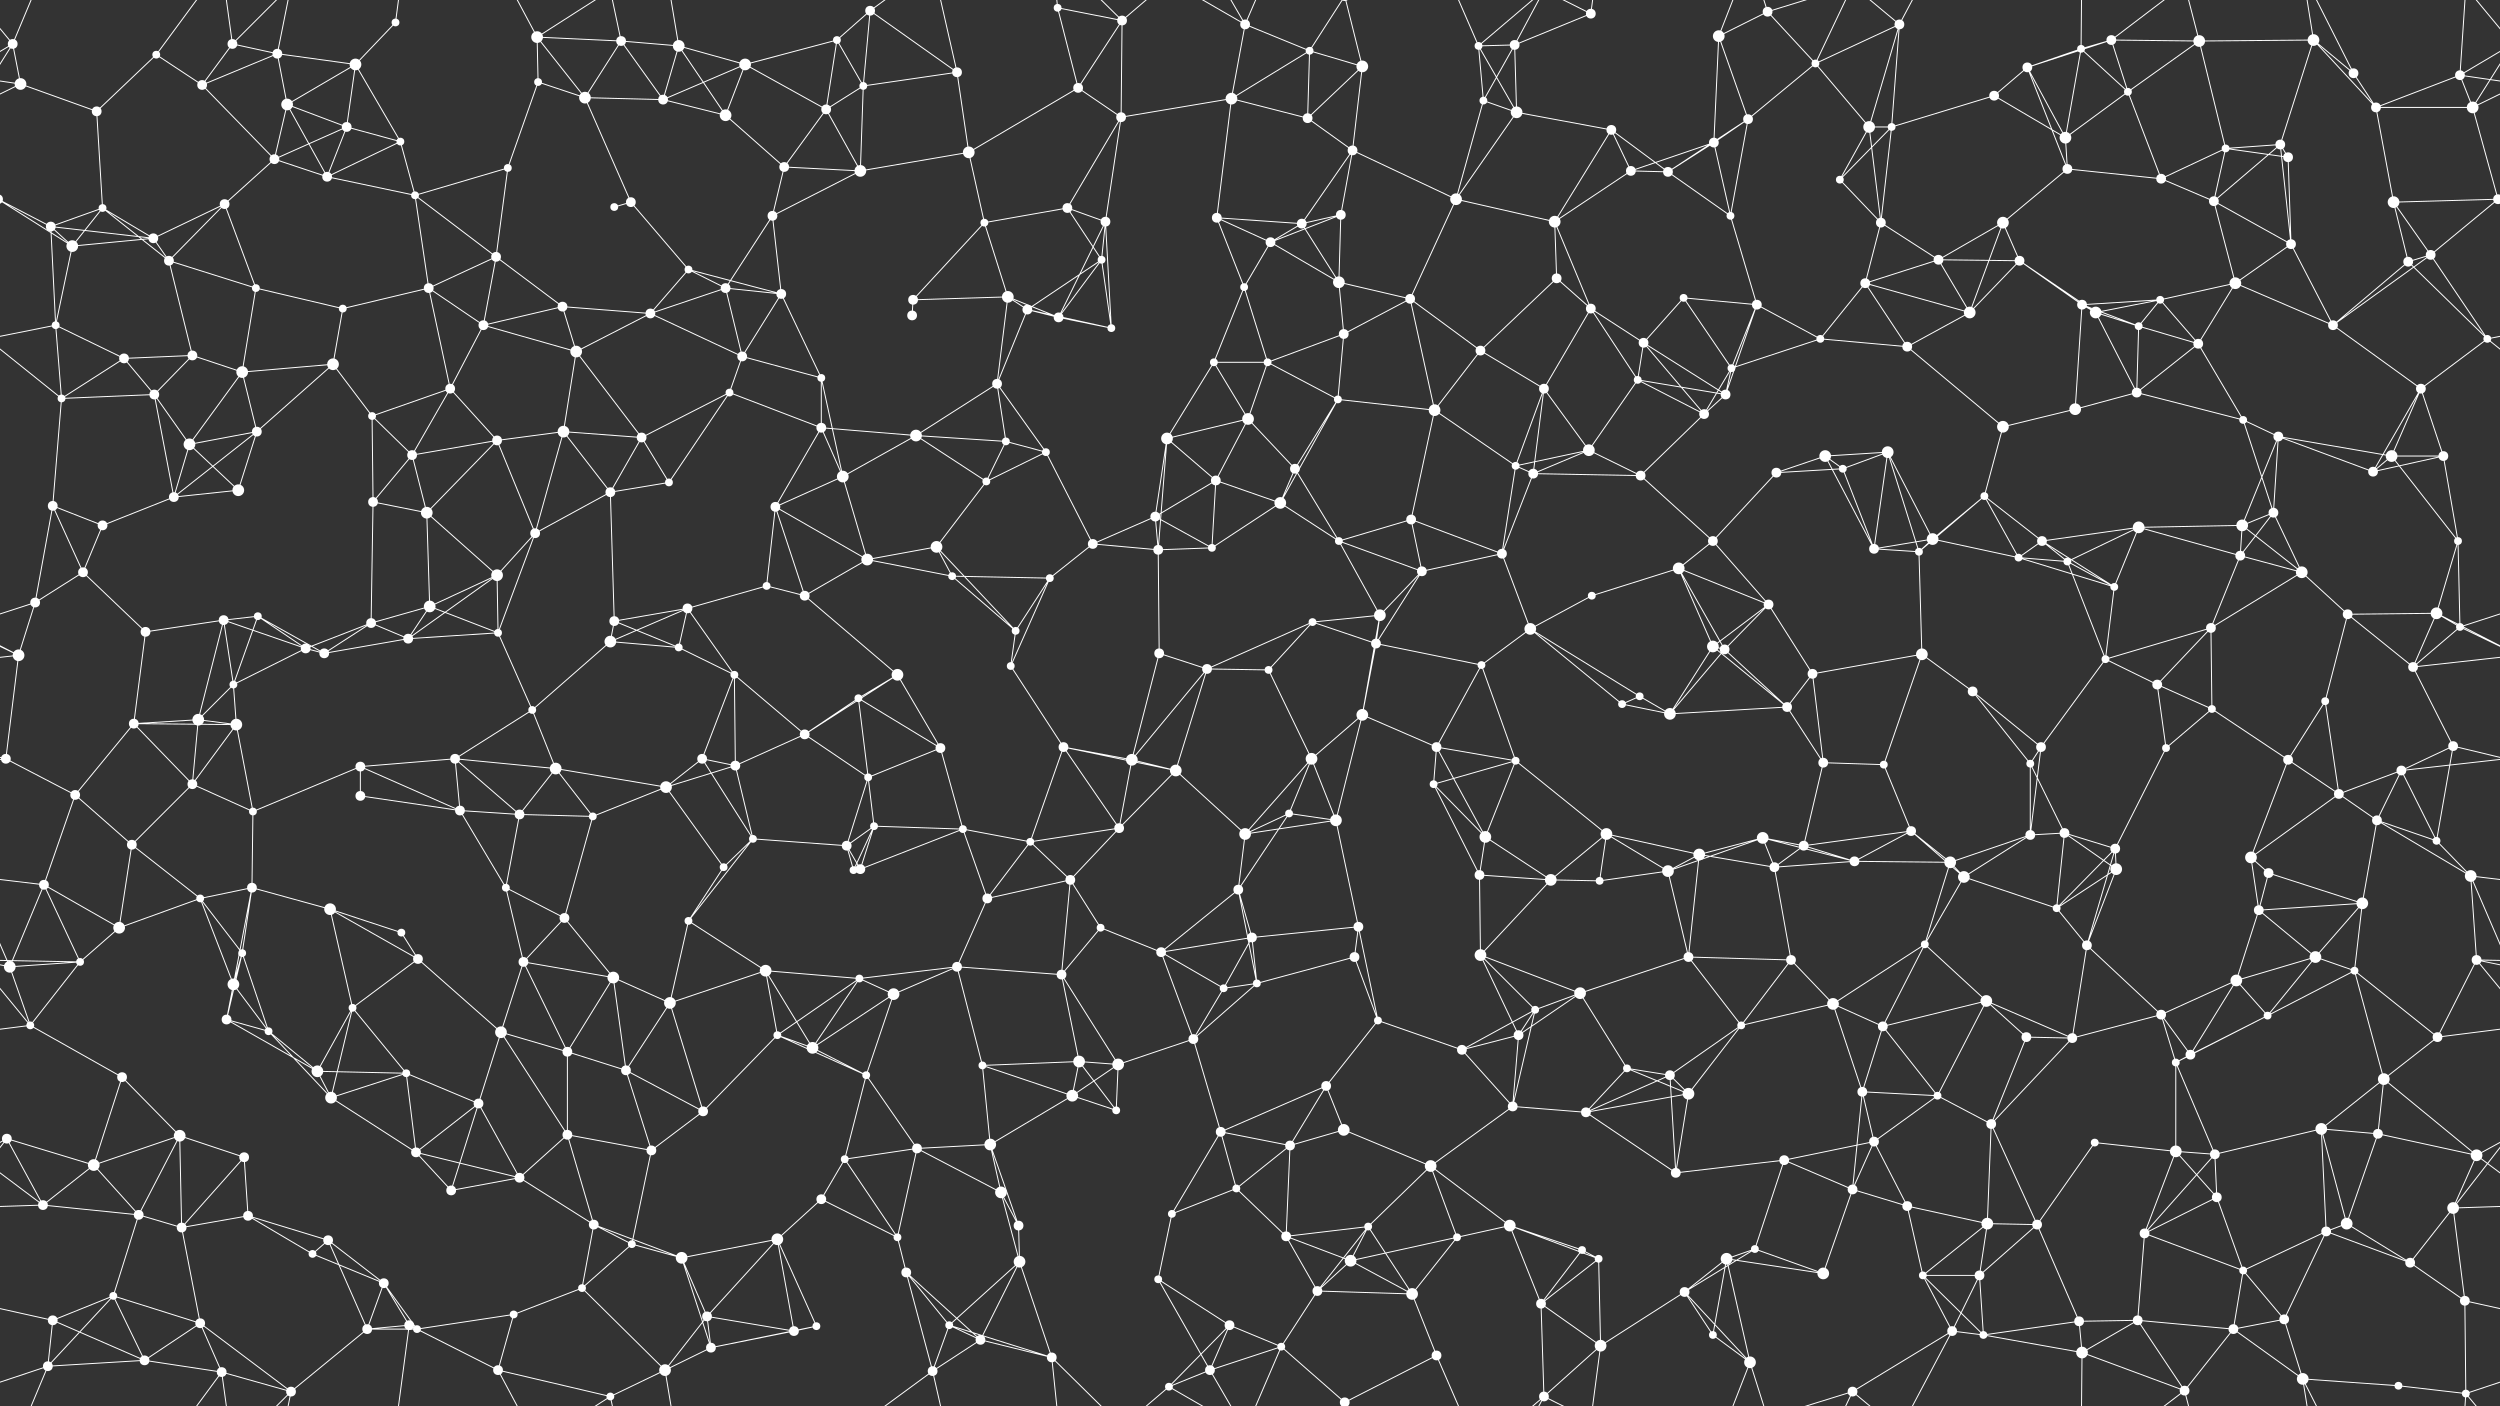 <svg xmlns="http://www.w3.org/2000/svg" width="2560" height="1440" fill="#fff"><rect width="100%" height="100%" fill="#333333" stroke="none"/><circle cx="13" cy="45" r="5"/><circle cx="160" cy="56" r="4"/><circle cx="238" cy="45" r="5"/><circle cx="284" cy="55" r="5"/><circle cx="364" cy="66" r="6"/><circle cx="405" cy="23" r="4"/><circle cx="550" cy="38" r="6"/><circle cx="636" cy="42" r="5"/><circle cx="695" cy="47" r="6"/><circle cx="763" cy="66" r="6"/><circle cx="857" cy="41" r="4"/><circle cx="891" cy="11" r="5"/><circle cx="980" cy="74" r="5"/><circle cx="1083" cy="8" r="4"/><circle cx="1149" cy="21" r="5"/><circle cx="1275" cy="25" r="5"/><circle cx="1341" cy="52" r="4"/><circle cx="1395" cy="68" r="6"/><circle cx="1514" cy="47" r="4"/><circle cx="1551" cy="46" r="5"/><circle cx="1629" cy="14" r="5"/><circle cx="1760" cy="37" r="6"/><circle cx="1810" cy="12" r="5"/><circle cx="1859" cy="65" r="4"/><circle cx="1945" cy="25" r="5"/><circle cx="2076" cy="69" r="5"/><circle cx="2131" cy="50" r="4"/><circle cx="2162" cy="41" r="5"/><circle cx="2252" cy="42" r="6"/><circle cx="2369" cy="41" r="6"/><circle cx="2410" cy="75" r="5"/><circle cx="2519" cy="77" r="5"/><circle cx="21" cy="86" r="6"/><circle cx="99" cy="114" r="5"/><circle cx="207" cy="87" r="5"/><circle cx="294" cy="107" r="6"/><circle cx="355" cy="130" r="5"/><circle cx="410" cy="145" r="4"/><circle cx="551" cy="84" r="4"/><circle cx="599" cy="100" r="6"/><circle cx="679" cy="102" r="5"/><circle cx="743" cy="118" r="6"/><circle cx="846" cy="112" r="5"/><circle cx="884" cy="88" r="4"/><circle cx="992" cy="156" r="6"/><circle cx="1104" cy="90" r="5"/><circle cx="1148" cy="120" r="5"/><circle cx="1261" cy="101" r="6"/><circle cx="1339" cy="121" r="5"/><circle cx="1385" cy="154" r="5"/><circle cx="1519" cy="103" r="4"/><circle cx="1553" cy="115" r="6"/><circle cx="1650" cy="133" r="5"/><circle cx="1755" cy="146" r="5"/><circle cx="1790" cy="122" r="5"/><circle cx="1914" cy="130" r="6"/><circle cx="1937" cy="130" r="4"/><circle cx="2042" cy="98" r="5"/><circle cx="2115" cy="141" r="6"/><circle cx="2179" cy="94" r="4"/><circle cx="2279" cy="152" r="4"/><circle cx="2335" cy="148" r="5"/><circle cx="2433" cy="110" r="5"/><circle cx="2532" cy="110" r="6"/><circle cx="52" cy="232" r="5"/><circle cx="105" cy="213" r="4"/><circle cx="230" cy="209" r="5"/><circle cx="281" cy="163" r="5"/><circle cx="335" cy="181" r="5"/><circle cx="425" cy="200" r="4"/><circle cx="520" cy="172" r="4"/><circle cx="629" cy="212" r="4"/><circle cx="646" cy="207" r="5"/><circle cx="791" cy="221" r="5"/><circle cx="803" cy="171" r="5"/><circle cx="881" cy="175" r="6"/><circle cx="1008" cy="228" r="4"/><circle cx="1093" cy="213" r="5"/><circle cx="1132" cy="227" r="5"/><circle cx="1246" cy="223" r="5"/><circle cx="1333" cy="229" r="5"/><circle cx="1373" cy="220" r="5"/><circle cx="1491" cy="204" r="6"/><circle cx="1592" cy="227" r="6"/><circle cx="1670" cy="175" r="5"/><circle cx="1708" cy="176" r="5"/><circle cx="1772" cy="221" r="4"/><circle cx="1884" cy="184" r="4"/><circle cx="1926" cy="228" r="5"/><circle cx="2051" cy="228" r="6"/><circle cx="2117" cy="173" r="5"/><circle cx="2213" cy="183" r="5"/><circle cx="2267" cy="206" r="5"/><circle cx="2343" cy="161" r="5"/><circle cx="2451" cy="207" r="6"/><circle cx="2558" cy="204" r="5"/><circle cx="-2" cy="204" r="5"/><circle cx="74" cy="252" r="6"/><circle cx="157" cy="244" r="5"/><circle cx="173" cy="267" r="5"/><circle cx="262" cy="295" r="4"/><circle cx="351" cy="316" r="4"/><circle cx="439" cy="295" r="5"/><circle cx="508" cy="263" r="5"/><circle cx="576" cy="314" r="5"/><circle cx="705" cy="276" r="4"/><circle cx="743" cy="295" r="5"/><circle cx="800" cy="301" r="5"/><circle cx="935" cy="307" r="5"/><circle cx="1032" cy="304" r="6"/><circle cx="1052" cy="317" r="5"/><circle cx="1128" cy="266" r="4"/><circle cx="1274" cy="294" r="4"/><circle cx="1301" cy="248" r="5"/><circle cx="1371" cy="289" r="6"/><circle cx="1444" cy="306" r="5"/><circle cx="1594" cy="285" r="5"/><circle cx="1629" cy="316" r="5"/><circle cx="1724" cy="305" r="4"/><circle cx="1799" cy="312" r="5"/><circle cx="1910" cy="290" r="5"/><circle cx="1985" cy="266" r="5"/><circle cx="2068" cy="267" r="5"/><circle cx="2132" cy="312" r="5"/><circle cx="2212" cy="307" r="4"/><circle cx="2289" cy="290" r="6"/><circle cx="2346" cy="250" r="5"/><circle cx="2466" cy="268" r="5"/><circle cx="2489" cy="261" r="5"/><circle cx="57" cy="333" r="4"/><circle cx="127" cy="367" r="5"/><circle cx="197" cy="364" r="5"/><circle cx="248" cy="381" r="6"/><circle cx="341" cy="373" r="6"/><circle cx="461" cy="398" r="5"/><circle cx="495" cy="333" r="5"/><circle cx="590" cy="360" r="6"/><circle cx="666" cy="321" r="5"/><circle cx="760" cy="365" r="5"/><circle cx="841" cy="387" r="4"/><circle cx="934" cy="323" r="5"/><circle cx="1021" cy="393" r="5"/><circle cx="1084" cy="325" r="5"/><circle cx="1138" cy="336" r="4"/><circle cx="1243" cy="371" r="4"/><circle cx="1298" cy="371" r="4"/><circle cx="1376" cy="342" r="5"/><circle cx="1516" cy="359" r="5"/><circle cx="1581" cy="398" r="5"/><circle cx="1677" cy="389" r="4"/><circle cx="1683" cy="351" r="5"/><circle cx="1773" cy="377" r="4"/><circle cx="1864" cy="347" r="4"/><circle cx="1953" cy="355" r="5"/><circle cx="2017" cy="320" r="6"/><circle cx="2146" cy="320" r="6"/><circle cx="2190" cy="334" r="4"/><circle cx="2251" cy="352" r="5"/><circle cx="2389" cy="333" r="5"/><circle cx="2479" cy="398" r="5"/><circle cx="2547" cy="347" r="4"/><circle cx="63" cy="408" r="4"/><circle cx="158" cy="404" r="5"/><circle cx="194" cy="455" r="6"/><circle cx="263" cy="442" r="5"/><circle cx="381" cy="426" r="4"/><circle cx="422" cy="466" r="5"/><circle cx="509" cy="451" r="5"/><circle cx="577" cy="442" r="6"/><circle cx="657" cy="448" r="5"/><circle cx="747" cy="402" r="4"/><circle cx="841" cy="438" r="5"/><circle cx="938" cy="446" r="6"/><circle cx="1030" cy="452" r="4"/><circle cx="1071" cy="463" r="4"/><circle cx="1195" cy="449" r="6"/><circle cx="1278" cy="429" r="6"/><circle cx="1326" cy="480" r="5"/><circle cx="1370" cy="409" r="4"/><circle cx="1469" cy="420" r="6"/><circle cx="1552" cy="477" r="4"/><circle cx="1627" cy="461" r="6"/><circle cx="1745" cy="424" r="5"/><circle cx="1767" cy="404" r="5"/><circle cx="1869" cy="467" r="6"/><circle cx="1933" cy="463" r="6"/><circle cx="2051" cy="437" r="6"/><circle cx="2125" cy="419" r="6"/><circle cx="2188" cy="402" r="5"/><circle cx="2297" cy="430" r="4"/><circle cx="2333" cy="447" r="5"/><circle cx="2449" cy="467" r="6"/><circle cx="2502" cy="467" r="5"/><circle cx="54" cy="518" r="5"/><circle cx="105" cy="538" r="5"/><circle cx="178" cy="509" r="5"/><circle cx="244" cy="502" r="6"/><circle cx="382" cy="514" r="5"/><circle cx="437" cy="525" r="6"/><circle cx="548" cy="546" r="5"/><circle cx="625" cy="504" r="5"/><circle cx="685" cy="494" r="4"/><circle cx="794" cy="519" r="5"/><circle cx="863" cy="488" r="6"/><circle cx="959" cy="560" r="6"/><circle cx="1010" cy="493" r="4"/><circle cx="1119" cy="557" r="5"/><circle cx="1183" cy="529" r="5"/><circle cx="1245" cy="492" r="5"/><circle cx="1311" cy="515" r="6"/><circle cx="1371" cy="554" r="4"/><circle cx="1445" cy="532" r="5"/><circle cx="1570" cy="485" r="5"/><circle cx="1680" cy="487" r="5"/><circle cx="1754" cy="554" r="5"/><circle cx="1819" cy="484" r="5"/><circle cx="1887" cy="480" r="4"/><circle cx="1979" cy="552" r="6"/><circle cx="2032" cy="508" r="4"/><circle cx="2091" cy="554" r="5"/><circle cx="2190" cy="540" r="6"/><circle cx="2296" cy="538" r="6"/><circle cx="2328" cy="525" r="5"/><circle cx="2430" cy="483" r="5"/><circle cx="2517" cy="554" r="4"/><circle cx="36" cy="617" r="5"/><circle cx="85" cy="586" r="5"/><circle cx="229" cy="635" r="5"/><circle cx="264" cy="631" r="4"/><circle cx="380" cy="638" r="5"/><circle cx="440" cy="621" r="6"/><circle cx="509" cy="589" r="6"/><circle cx="629" cy="636" r="5"/><circle cx="704" cy="623" r="5"/><circle cx="785" cy="600" r="4"/><circle cx="824" cy="610" r="5"/><circle cx="888" cy="573" r="6"/><circle cx="975" cy="590" r="4"/><circle cx="1075" cy="592" r="4"/><circle cx="1186" cy="563" r="5"/><circle cx="1241" cy="561" r="4"/><circle cx="1344" cy="637" r="4"/><circle cx="1413" cy="630" r="6"/><circle cx="1456" cy="585" r="5"/><circle cx="1538" cy="567" r="5"/><circle cx="1630" cy="610" r="4"/><circle cx="1719" cy="582" r="6"/><circle cx="1811" cy="619" r="5"/><circle cx="1919" cy="562" r="5"/><circle cx="1965" cy="565" r="4"/><circle cx="2067" cy="571" r="4"/><circle cx="2117" cy="575" r="4"/><circle cx="2165" cy="601" r="4"/><circle cx="2294" cy="569" r="5"/><circle cx="2357" cy="586" r="6"/><circle cx="2404" cy="629" r="5"/><circle cx="2495" cy="628" r="6"/><circle cx="19" cy="671" r="6"/><circle cx="149" cy="647" r="5"/><circle cx="239" cy="701" r="4"/><circle cx="313" cy="664" r="5"/><circle cx="332" cy="669" r="5"/><circle cx="418" cy="654" r="5"/><circle cx="510" cy="648" r="4"/><circle cx="625" cy="657" r="6"/><circle cx="695" cy="663" r="4"/><circle cx="752" cy="691" r="4"/><circle cx="879" cy="715" r="4"/><circle cx="919" cy="691" r="6"/><circle cx="1035" cy="682" r="4"/><circle cx="1040" cy="646" r="4"/><circle cx="1187" cy="669" r="5"/><circle cx="1236" cy="685" r="5"/><circle cx="1299" cy="686" r="4"/><circle cx="1409" cy="659" r="5"/><circle cx="1517" cy="681" r="4"/><circle cx="1567" cy="644" r="6"/><circle cx="1679" cy="713" r="4"/><circle cx="1754" cy="662" r="6"/><circle cx="1766" cy="665" r="5"/><circle cx="1856" cy="690" r="5"/><circle cx="1968" cy="670" r="6"/><circle cx="2020" cy="708" r="5"/><circle cx="2156" cy="675" r="4"/><circle cx="2209" cy="701" r="5"/><circle cx="2264" cy="643" r="5"/><circle cx="2381" cy="718" r="4"/><circle cx="2471" cy="683" r="5"/><circle cx="2519" cy="642" r="4"/><circle cx="6" cy="777" r="5"/><circle cx="137" cy="741" r="5"/><circle cx="203" cy="737" r="6"/><circle cx="242" cy="742" r="6"/><circle cx="369" cy="785" r="5"/><circle cx="466" cy="777" r="5"/><circle cx="545" cy="727" r="4"/><circle cx="569" cy="787" r="6"/><circle cx="719" cy="777" r="5"/><circle cx="753" cy="784" r="5"/><circle cx="824" cy="752" r="5"/><circle cx="889" cy="796" r="4"/><circle cx="963" cy="766" r="5"/><circle cx="1089" cy="765" r="5"/><circle cx="1159" cy="778" r="6"/><circle cx="1204" cy="789" r="6"/><circle cx="1343" cy="777" r="6"/><circle cx="1395" cy="732" r="6"/><circle cx="1471" cy="765" r="5"/><circle cx="1552" cy="779" r="4"/><circle cx="1661" cy="721" r="4"/><circle cx="1710" cy="731" r="6"/><circle cx="1830" cy="724" r="5"/><circle cx="1867" cy="781" r="5"/><circle cx="1929" cy="783" r="4"/><circle cx="2079" cy="782" r="4"/><circle cx="2090" cy="765" r="5"/><circle cx="2218" cy="766" r="4"/><circle cx="2265" cy="726" r="4"/><circle cx="2343" cy="778" r="5"/><circle cx="2459" cy="789" r="5"/><circle cx="2512" cy="764" r="5"/><circle cx="77" cy="814" r="5"/><circle cx="135" cy="865" r="5"/><circle cx="197" cy="803" r="5"/><circle cx="259" cy="831" r="4"/><circle cx="369" cy="815" r="5"/><circle cx="471" cy="830" r="5"/><circle cx="532" cy="834" r="5"/><circle cx="607" cy="836" r="4"/><circle cx="682" cy="806" r="6"/><circle cx="771" cy="859" r="4"/><circle cx="867" cy="866" r="5"/><circle cx="895" cy="846" r="4"/><circle cx="986" cy="849" r="4"/><circle cx="1055" cy="862" r="4"/><circle cx="1146" cy="848" r="5"/><circle cx="1275" cy="854" r="6"/><circle cx="1320" cy="833" r="4"/><circle cx="1368" cy="840" r="6"/><circle cx="1468" cy="803" r="4"/><circle cx="1521" cy="857" r="6"/><circle cx="1645" cy="854" r="6"/><circle cx="1740" cy="875" r="6"/><circle cx="1805" cy="858" r="6"/><circle cx="1847" cy="866" r="5"/><circle cx="1957" cy="851" r="5"/><circle cx="2079" cy="855" r="5"/><circle cx="2114" cy="853" r="5"/><circle cx="2166" cy="869" r="5"/><circle cx="2305" cy="878" r="6"/><circle cx="2395" cy="813" r="5"/><circle cx="2434" cy="840" r="5"/><circle cx="2495" cy="861" r="4"/><circle cx="45" cy="906" r="5"/><circle cx="122" cy="950" r="6"/><circle cx="205" cy="920" r="4"/><circle cx="258" cy="909" r="5"/><circle cx="338" cy="931" r="6"/><circle cx="411" cy="955" r="4"/><circle cx="518" cy="909" r="4"/><circle cx="578" cy="940" r="5"/><circle cx="705" cy="943" r="4"/><circle cx="741" cy="888" r="4"/><circle cx="874" cy="891" r="4"/><circle cx="881" cy="890" r="5"/><circle cx="1011" cy="920" r="5"/><circle cx="1096" cy="901" r="5"/><circle cx="1127" cy="950" r="4"/><circle cx="1268" cy="911" r="5"/><circle cx="1282" cy="960" r="5"/><circle cx="1391" cy="949" r="5"/><circle cx="1515" cy="896" r="5"/><circle cx="1588" cy="901" r="6"/><circle cx="1638" cy="902" r="4"/><circle cx="1708" cy="892" r="6"/><circle cx="1817" cy="888" r="5"/><circle cx="1899" cy="882" r="5"/><circle cx="1997" cy="883" r="6"/><circle cx="2011" cy="898" r="6"/><circle cx="2106" cy="930" r="4"/><circle cx="2167" cy="890" r="6"/><circle cx="2313" cy="932" r="5"/><circle cx="2323" cy="894" r="5"/><circle cx="2419" cy="925" r="6"/><circle cx="2530" cy="897" r="6"/><circle cx="10" cy="990" r="6"/><circle cx="82" cy="985" r="4"/><circle cx="239" cy="1008" r="6"/><circle cx="248" cy="976" r="4"/><circle cx="361" cy="1032" r="4"/><circle cx="428" cy="982" r="5"/><circle cx="536" cy="985" r="5"/><circle cx="628" cy="1001" r="6"/><circle cx="686" cy="1027" r="6"/><circle cx="784" cy="994" r="6"/><circle cx="880" cy="1002" r="4"/><circle cx="915" cy="1018" r="6"/><circle cx="980" cy="990" r="5"/><circle cx="1087" cy="998" r="5"/><circle cx="1189" cy="975" r="5"/><circle cx="1253" cy="1012" r="4"/><circle cx="1287" cy="1007" r="4"/><circle cx="1387" cy="980" r="5"/><circle cx="1516" cy="978" r="6"/><circle cx="1572" cy="1034" r="4"/><circle cx="1618" cy="1017" r="6"/><circle cx="1729" cy="980" r="5"/><circle cx="1834" cy="983" r="5"/><circle cx="1877" cy="1028" r="6"/><circle cx="1971" cy="967" r="4"/><circle cx="2034" cy="1025" r="6"/><circle cx="2137" cy="968" r="5"/><circle cx="2213" cy="1039" r="5"/><circle cx="2290" cy="1004" r="6"/><circle cx="2371" cy="980" r="6"/><circle cx="2411" cy="994" r="4"/><circle cx="2536" cy="983" r="5"/><circle cx="31" cy="1050" r="4"/><circle cx="125" cy="1103" r="5"/><circle cx="232" cy="1044" r="5"/><circle cx="275" cy="1056" r="4"/><circle cx="325" cy="1097" r="6"/><circle cx="416" cy="1099" r="4"/><circle cx="513" cy="1057" r="6"/><circle cx="581" cy="1077" r="5"/><circle cx="641" cy="1096" r="5"/><circle cx="796" cy="1060" r="4"/><circle cx="832" cy="1073" r="6"/><circle cx="887" cy="1101" r="4"/><circle cx="1006" cy="1091" r="4"/><circle cx="1105" cy="1087" r="6"/><circle cx="1145" cy="1090" r="6"/><circle cx="1222" cy="1064" r="5"/><circle cx="1358" cy="1112" r="5"/><circle cx="1411" cy="1045" r="4"/><circle cx="1497" cy="1075" r="5"/><circle cx="1555" cy="1060" r="5"/><circle cx="1666" cy="1094" r="4"/><circle cx="1710" cy="1101" r="5"/><circle cx="1783" cy="1050" r="4"/><circle cx="1907" cy="1118" r="5"/><circle cx="1928" cy="1051" r="5"/><circle cx="2075" cy="1062" r="5"/><circle cx="2122" cy="1063" r="5"/><circle cx="2228" cy="1088" r="4"/><circle cx="2243" cy="1080" r="5"/><circle cx="2322" cy="1040" r="4"/><circle cx="2441" cy="1105" r="6"/><circle cx="2496" cy="1062" r="5"/><circle cx="7" cy="1166" r="5"/><circle cx="96" cy="1193" r="6"/><circle cx="184" cy="1163" r="6"/><circle cx="250" cy="1185" r="5"/><circle cx="339" cy="1124" r="6"/><circle cx="426" cy="1180" r="5"/><circle cx="490" cy="1130" r="5"/><circle cx="581" cy="1162" r="5"/><circle cx="667" cy="1178" r="5"/><circle cx="720" cy="1138" r="5"/><circle cx="865" cy="1187" r="4"/><circle cx="939" cy="1176" r="5"/><circle cx="1014" cy="1172" r="6"/><circle cx="1098" cy="1122" r="6"/><circle cx="1143" cy="1137" r="4"/><circle cx="1250" cy="1159" r="5"/><circle cx="1321" cy="1173" r="5"/><circle cx="1376" cy="1157" r="6"/><circle cx="1465" cy="1194" r="6"/><circle cx="1549" cy="1133" r="5"/><circle cx="1624" cy="1139" r="5"/><circle cx="1729" cy="1120" r="6"/><circle cx="1827" cy="1188" r="5"/><circle cx="1919" cy="1169" r="5"/><circle cx="1984" cy="1122" r="4"/><circle cx="2039" cy="1151" r="5"/><circle cx="2145" cy="1170" r="4"/><circle cx="2228" cy="1179" r="6"/><circle cx="2268" cy="1182" r="5"/><circle cx="2377" cy="1156" r="6"/><circle cx="2435" cy="1161" r="5"/><circle cx="2536" cy="1183" r="6"/><circle cx="44" cy="1234" r="5"/><circle cx="142" cy="1244" r="5"/><circle cx="186" cy="1257" r="5"/><circle cx="254" cy="1245" r="5"/><circle cx="336" cy="1270" r="5"/><circle cx="462" cy="1219" r="5"/><circle cx="532" cy="1206" r="5"/><circle cx="608" cy="1254" r="5"/><circle cx="647" cy="1274" r="4"/><circle cx="796" cy="1269" r="6"/><circle cx="841" cy="1228" r="5"/><circle cx="919" cy="1267" r="4"/><circle cx="1025" cy="1221" r="6"/><circle cx="1043" cy="1255" r="5"/><circle cx="1200" cy="1243" r="4"/><circle cx="1266" cy="1217" r="4"/><circle cx="1317" cy="1266" r="5"/><circle cx="1401" cy="1256" r="4"/><circle cx="1492" cy="1267" r="4"/><circle cx="1546" cy="1255" r="6"/><circle cx="1620" cy="1280" r="4"/><circle cx="1716" cy="1201" r="5"/><circle cx="1797" cy="1279" r="4"/><circle cx="1897" cy="1218" r="5"/><circle cx="1953" cy="1235" r="5"/><circle cx="2035" cy="1253" r="6"/><circle cx="2086" cy="1254" r="5"/><circle cx="2196" cy="1263" r="5"/><circle cx="2270" cy="1226" r="5"/><circle cx="2382" cy="1261" r="5"/><circle cx="2403" cy="1253" r="6"/><circle cx="2512" cy="1237" r="6"/><circle cx="54" cy="1352" r="5"/><circle cx="116" cy="1327" r="4"/><circle cx="205" cy="1355" r="5"/><circle cx="320" cy="1284" r="4"/><circle cx="393" cy="1314" r="5"/><circle cx="419" cy="1357" r="5"/><circle cx="526" cy="1346" r="4"/><circle cx="596" cy="1319" r="4"/><circle cx="698" cy="1288" r="6"/><circle cx="724" cy="1348" r="5"/><circle cx="836" cy="1358" r="4"/><circle cx="928" cy="1303" r="5"/><circle cx="972" cy="1357" r="4"/><circle cx="1044" cy="1292" r="6"/><circle cx="1186" cy="1310" r="4"/><circle cx="1259" cy="1357" r="5"/><circle cx="1349" cy="1322" r="5"/><circle cx="1383" cy="1291" r="6"/><circle cx="1446" cy="1325" r="6"/><circle cx="1578" cy="1335" r="5"/><circle cx="1637" cy="1289" r="4"/><circle cx="1725" cy="1323" r="5"/><circle cx="1768" cy="1289" r="6"/><circle cx="1867" cy="1304" r="6"/><circle cx="1969" cy="1306" r="4"/><circle cx="2027" cy="1306" r="5"/><circle cx="2129" cy="1353" r="5"/><circle cx="2189" cy="1352" r="5"/><circle cx="2297" cy="1301" r="4"/><circle cx="2339" cy="1351" r="5"/><circle cx="2468" cy="1293" r="5"/><circle cx="2524" cy="1332" r="5"/><circle cx="49" cy="1399" r="5"/><circle cx="148" cy="1393" r="5"/><circle cx="227" cy="1405" r="5"/><circle cx="298" cy="1425" r="5"/><circle cx="376" cy="1361" r="5"/><circle cx="427" cy="1361" r="4"/><circle cx="510" cy="1403" r="5"/><circle cx="625" cy="1430" r="4"/><circle cx="681" cy="1403" r="6"/><circle cx="728" cy="1380" r="5"/><circle cx="813" cy="1363" r="5"/><circle cx="955" cy="1404" r="5"/><circle cx="1004" cy="1372" r="5"/><circle cx="1077" cy="1390" r="5"/><circle cx="1197" cy="1420" r="4"/><circle cx="1239" cy="1403" r="5"/><circle cx="1312" cy="1379" r="4"/><circle cx="1377" cy="1436" r="5"/><circle cx="1377" cy="-4" r="5"/><circle cx="1471" cy="1388" r="5"/><circle cx="1581" cy="1430" r="5"/><circle cx="1639" cy="1378" r="6"/><circle cx="1754" cy="1367" r="4"/><circle cx="1792" cy="1395" r="6"/><circle cx="1897" cy="1425" r="5"/><circle cx="1999" cy="1363" r="5"/><circle cx="2031" cy="1367" r="4"/><circle cx="2132" cy="1385" r="6"/><circle cx="2237" cy="1424" r="5"/><circle cx="2287" cy="1361" r="5"/><circle cx="2358" cy="1412" r="6"/><circle cx="2456" cy="1419" r="4"/><circle cx="2525" cy="1427" r="4"/><path stroke="#fff" d="M13 45L-41 77M13 45L21 86M13 45L-28 110M13 45L49 -41M13 45L-35 -13M2573 45L2519 77M2573 45L2532 110M2573 45L2525 -13M13 1485L49 1399M13 1485L-35 1427M2573 1485L2525 1427M160 56L99 114M160 56L207 87M160 56L227 -35M160 1496L227 1405M238 45L284 55M238 45L207 87M238 45L227 -35M238 45L298 -15M238 1485L227 1405M238 1485L298 1425M284 55L364 66M284 55L207 87M284 55L294 107M284 55L298 -15M284 1495L298 1425M364 66L405 23M364 66L294 107M364 66L355 130M364 66L410 145M405 23L419 -83M405 1463L419 1357M550 38L636 42M550 38L551 84M550 38L599 100M550 38L510 -37M550 38L625 -10M550 1478L510 1403M550 1478L625 1430M636 42L695 47M636 42L599 100M636 42L679 102M636 42L625 -10M636 1482L625 1430M695 47L763 66M695 47L679 102M695 47L743 118M695 47L681 -37M695 1487L681 1403M763 66L857 41M763 66L679 102M763 66L743 118M763 66L846 112M857 41L891 11M857 41L846 112M857 41L884 88M891 11L980 74M891 11L884 88M891 11L955 -36M891 1451L955 1404M980 74L884 88M980 74L992 156M980 74L955 -36M980 1514L955 1404M1083 8L1149 21M1083 8L1104 90M1083 8L1077 -50M1083 1448L1077 1390M1149 21L1104 90M1149 21L1148 120M1149 21L1077 -50M1149 21L1197 -20M1149 1461L1077 1390M1149 1461L1197 1420M1275 25L1341 52M1275 25L1261 101M1275 25L1197 -20M1275 25L1239 -37M1275 25L1312 -61M1275 1465L1197 1420M1275 1465L1239 1403M1275 1465L1312 1379M1341 52L1395 68M1341 52L1261 101M1341 52L1339 121M1341 52L1377 -4M1341 1492L1377 1436M1395 68L1339 121M1395 68L1385 154M1395 68L1377 -4M1395 1508L1377 1436M1514 47L1551 46M1514 47L1519 103M1514 47L1553 115M1514 47L1471 -52M1514 47L1581 -10M1514 1487L1471 1388M1514 1487L1581 1430M1551 46L1629 14M1551 46L1519 103M1551 46L1553 115M1551 46L1581 -10M1551 1486L1581 1430M1629 14L1581 -10M1629 14L1639 -62M1629 1454L1581 1430M1629 1454L1639 1378M1760 37L1810 12M1760 37L1755 146M1760 37L1790 122M1760 37L1792 -45M1760 1477L1792 1395M1810 12L1859 65M1810 12L1792 -45M1810 12L1897 -15M1810 1452L1792 1395M1810 1452L1897 1425M1859 65L1945 25M1859 65L1790 122M1859 65L1914 130M1859 65L1897 -15M1859 1505L1897 1425M1945 25L1914 130M1945 25L1937 130M1945 25L1897 -15M1945 25L1999 -77M1945 1465L1897 1425M1945 1465L1999 1363M2076 69L2131 50M2076 69L2162 41M2076 69L2042 98M2076 69L2115 141M2076 69L2117 173M2131 50L2162 41M2131 50L2115 141M2131 50L2179 94M2131 50L2132 -55M2131 1490L2132 1385M2162 41L2252 42M2162 41L2179 94M2162 41L2237 -16M2162 1481L2237 1424M2252 42L2369 41M2252 42L2179 94M2252 42L2279 152M2252 42L2237 -16M2252 1482L2237 1424M2369 41L2410 75M2369 41L2335 148M2369 41L2433 110M2369 41L2358 -28M2369 1481L2358 1412M2410 75L2433 110M2410 75L2358 -28M2410 1515L2358 1412M2519 77L2581 86M2519 77L2433 110M2519 77L2532 110M2519 77L2525 -13M-41 77L21 86M2519 1517L2525 1427M21 86L99 114M21 86L-28 110M2581 86L2532 110M99 114L105 213M207 87L281 163M294 107L355 130M294 107L281 163M294 107L335 181M355 130L410 145M355 130L281 163M355 130L335 181M410 145L335 181M410 145L425 200M551 84L599 100M551 84L520 172M599 100L679 102M599 100L646 207M679 102L743 118M743 118L803 171M846 112L884 88M846 112L803 171M846 112L881 175M884 88L881 175M992 156L1104 90M992 156L881 175M992 156L1008 228M1104 90L1148 120M1148 120L1261 101M1148 120L1093 213M1148 120L1132 227M1261 101L1339 121M1261 101L1246 223M1339 121L1385 154M1385 154L1333 229M1385 154L1373 220M1385 154L1491 204M1519 103L1553 115M1519 103L1491 204M1553 115L1650 133M1553 115L1491 204M1650 133L1592 227M1650 133L1670 175M1650 133L1708 176M1755 146L1790 122M1755 146L1670 175M1755 146L1708 176M1755 146L1772 221M1790 122L1708 176M1790 122L1772 221M1914 130L1937 130M1914 130L1884 184M1914 130L1926 228M1937 130L2042 98M1937 130L1884 184M1937 130L1926 228M2042 98L2115 141M2115 141L2179 94M2115 141L2117 173M2179 94L2213 183M2279 152L2335 148M2279 152L2213 183M2279 152L2267 206M2279 152L2343 161M2335 148L2267 206M2335 148L2343 161M2335 148L2346 250M2433 110L2532 110M2433 110L2451 207M2532 110L2558 204M52 232L105 213M52 232L-2 204M52 232L74 252M52 232L157 244M52 232L57 333M2612 232L2558 204M105 213L74 252M105 213L157 244M105 213L173 267M230 209L281 163M230 209L157 244M230 209L173 267M230 209L262 295M281 163L335 181M335 181L425 200M425 200L520 172M425 200L439 295M425 200L508 263M520 172L508 263M629 212L646 207M646 207L705 276M791 221L803 171M791 221L881 175M791 221L743 295M791 221L800 301M803 171L881 175M1008 228L1093 213M1008 228L935 307M1008 228L1032 304M1093 213L1132 227M1093 213L1128 266M1132 227L1128 266M1132 227L1084 325M1132 227L1138 336M1246 223L1333 229M1246 223L1274 294M1246 223L1301 248M1333 229L1373 220M1333 229L1301 248M1333 229L1371 289M1373 220L1301 248M1373 220L1371 289M1491 204L1592 227M1491 204L1444 306M1592 227L1670 175M1592 227L1594 285M1592 227L1629 316M1670 175L1708 176M1708 176L1772 221M1772 221L1799 312M1884 184L1926 228M1926 228L1910 290M1926 228L1985 266M2051 228L2117 173M2051 228L1985 266M2051 228L2068 267M2051 228L2017 320M2117 173L2213 183M2213 183L2267 206M2267 206L2289 290M2267 206L2346 250M2343 161L2346 250M2451 207L2558 204M2451 207L2466 268M2451 207L2489 261M2558 204L2634 252M2558 204L2489 261M-2 204L74 252M74 252L157 244M74 252L57 333M157 244L173 267M173 267L262 295M173 267L197 364M262 295L351 316M262 295L248 381M351 316L439 295M351 316L341 373M439 295L508 263M439 295L461 398M439 295L495 333M508 263L576 314M508 263L495 333M576 314L495 333M576 314L590 360M576 314L666 321M705 276L743 295M705 276L800 301M705 276L666 321M743 295L800 301M743 295L666 321M743 295L760 365M800 301L760 365M800 301L841 387M935 307L1032 304M935 307L934 323M1032 304L1052 317M1032 304L1021 393M1032 304L1084 325M1052 317L1128 266M1052 317L1021 393M1052 317L1084 325M1052 317L1138 336M1128 266L1084 325M1128 266L1138 336M1274 294L1301 248M1274 294L1243 371M1274 294L1298 371M1301 248L1371 289M1371 289L1444 306M1371 289L1376 342M1444 306L1376 342M1444 306L1516 359M1444 306L1469 420M1594 285L1629 316M1594 285L1516 359M1629 316L1581 398M1629 316L1677 389M1629 316L1683 351M1724 305L1799 312M1724 305L1683 351M1724 305L1773 377M1799 312L1773 377M1799 312L1864 347M1799 312L1767 404M1910 290L1985 266M1910 290L1864 347M1910 290L1953 355M1910 290L2017 320M1985 266L2068 267M1985 266L2017 320M2068 267L2132 312M2068 267L2017 320M2068 267L2146 320M2132 312L2212 307M2132 312L2146 320M2132 312L2190 334M2132 312L2125 419M2212 307L2289 290M2212 307L2146 320M2212 307L2190 334M2212 307L2251 352M2289 290L2346 250M2289 290L2251 352M2289 290L2389 333M2346 250L2389 333M2466 268L2489 261M2466 268L2389 333M2466 268L2547 347M2489 261L2389 333M2489 261L2547 347M57 333L127 367M57 333L-13 347M57 333L63 408M2617 333L2547 347M127 367L197 364M127 367L63 408M127 367L158 404M197 364L248 381M197 364L158 404M248 381L341 373M248 381L194 455M248 381L263 442M341 373L263 442M341 373L381 426M461 398L495 333M461 398L381 426M461 398L422 466M461 398L509 451M495 333L590 360M590 360L666 321M590 360L577 442M590 360L657 448M666 321L760 365M760 365L841 387M760 365L747 402M841 387L841 438M841 387L863 488M1021 393L938 446M1021 393L1030 452M1021 393L1071 463M1084 325L1138 336M1243 371L1298 371M1243 371L1195 449M1243 371L1278 429M1298 371L1376 342M1298 371L1278 429M1298 371L1370 409M1376 342L1370 409M1516 359L1581 398M1516 359L1469 420M1581 398L1552 477M1581 398L1627 461M1581 398L1570 485M1677 389L1683 351M1677 389L1627 461M1677 389L1745 424M1677 389L1767 404M1683 351L1745 424M1683 351L1767 404M1773 377L1864 347M1773 377L1745 424M1773 377L1767 404M1864 347L1953 355M1953 355L2017 320M1953 355L2051 437M2146 320L2190 334M2146 320L2188 402M2190 334L2251 352M2190 334L2188 402M2251 352L2188 402M2251 352L2297 430M2389 333L2479 398M2479 398L2547 347M2479 398L2449 467M2479 398L2502 467M2479 398L2430 483M2547 347L2623 408M-13 347L63 408M63 408L158 404M63 408L54 518M158 404L194 455M158 404L178 509M194 455L263 442M194 455L178 509M194 455L244 502M263 442L178 509M263 442L244 502M381 426L422 466M381 426L382 514M422 466L509 451M422 466L382 514M422 466L437 525M509 451L577 442M509 451L437 525M509 451L548 546M577 442L657 448M577 442L548 546M577 442L625 504M657 448L747 402M657 448L625 504M657 448L685 494M747 402L841 438M747 402L685 494M841 438L938 446M841 438L794 519M841 438L863 488M938 446L1030 452M938 446L863 488M938 446L1010 493M1030 452L1071 463M1030 452L1010 493M1071 463L1010 493M1071 463L1119 557M1195 449L1278 429M1195 449L1183 529M1195 449L1245 492M1195 449L1186 563M1278 429L1326 480M1278 429L1245 492M1326 480L1370 409M1326 480L1311 515M1326 480L1371 554M1370 409L1469 420M1370 409L1311 515M1469 420L1552 477M1469 420L1445 532M1552 477L1627 461M1552 477L1570 485M1552 477L1538 567M1627 461L1570 485M1627 461L1680 487M1745 424L1767 404M1745 424L1680 487M1869 467L1933 463M1869 467L1819 484M1869 467L1887 480M1869 467L1919 562M1933 463L1887 480M1933 463L1979 552M1933 463L1919 562M1933 463L1965 565M2051 437L2125 419M2051 437L2032 508M2125 419L2188 402M2188 402L2297 430M2297 430L2333 447M2297 430L2328 525M2333 447L2449 467M2333 447L2296 538M2333 447L2328 525M2333 447L2430 483M2449 467L2502 467M2449 467L2430 483M2449 467L2517 554M2502 467L2430 483M2502 467L2517 554M54 518L105 538M54 518L36 617M54 518L85 586M105 538L178 509M105 538L85 586M178 509L244 502M382 514L437 525M382 514L380 638M437 525L440 621M437 525L509 589M548 546L625 504M548 546L509 589M548 546L510 648M625 504L685 494M625 504L629 636M794 519L863 488M794 519L785 600M794 519L824 610M794 519L888 573M863 488L888 573M959 560L1010 493M959 560L888 573M959 560L975 590M959 560L1040 646M1119 557L1183 529M1119 557L1075 592M1119 557L1186 563M1183 529L1245 492M1183 529L1186 563M1183 529L1241 561M1245 492L1311 515M1245 492L1241 561M1311 515L1371 554M1311 515L1241 561M1371 554L1445 532M1371 554L1413 630M1371 554L1456 585M1445 532L1456 585M1445 532L1538 567M1570 485L1680 487M1570 485L1538 567M1680 487L1754 554M1754 554L1819 484M1754 554L1719 582M1754 554L1811 619M1819 484L1887 480M1887 480L1919 562M1979 552L2032 508M1979 552L1919 562M1979 552L1965 565M1979 552L2067 571M2032 508L2091 554M2032 508L1965 565M2032 508L2067 571M2091 554L2190 540M2091 554L2067 571M2091 554L2117 575M2091 554L2165 601M2190 540L2296 538M2190 540L2117 575M2190 540L2165 601M2190 540L2294 569M2296 538L2328 525M2296 538L2294 569M2296 538L2357 586M2328 525L2294 569M2328 525L2357 586M2517 554L2495 628M2517 554L2519 642M36 617L85 586M36 617L19 671M36 617L-41 642M2596 617L2519 642M85 586L149 647M229 635L264 631M229 635L149 647M229 635L239 701M229 635L313 664M229 635L203 737M264 631L239 701M264 631L313 664M264 631L332 669M380 638L440 621M380 638L313 664M380 638L332 669M380 638L418 654M440 621L509 589M440 621L418 654M440 621L510 648M509 589L418 654M509 589L510 648M629 636L704 623M629 636L625 657M629 636L695 663M704 623L785 600M704 623L625 657M704 623L695 663M704 623L752 691M785 600L824 610M824 610L888 573M824 610L919 691M888 573L975 590M975 590L1075 592M975 590L1040 646M1075 592L1035 682M1075 592L1040 646M1186 563L1241 561M1186 563L1187 669M1344 637L1413 630M1344 637L1236 685M1344 637L1299 686M1344 637L1409 659M1413 630L1456 585M1413 630L1409 659M1413 630L1395 732M1456 585L1538 567M1456 585L1409 659M1538 567L1567 644M1630 610L1719 582M1630 610L1567 644M1719 582L1811 619M1719 582L1754 662M1719 582L1766 665M1811 619L1754 662M1811 619L1766 665M1811 619L1856 690M1919 562L1965 565M1965 565L1968 670M2067 571L2117 575M2067 571L2165 601M2117 575L2165 601M2117 575L2156 675M2165 601L2156 675M2294 569L2357 586M2294 569L2264 643M2357 586L2404 629M2357 586L2264 643M2404 629L2495 628M2404 629L2381 718M2404 629L2471 683M2495 628L2579 671M2495 628L2471 683M2495 628L2519 642M-65 628L19 671M19 671L-89 683M19 671L-41 642M19 671L6 777M2579 671L2471 683M2579 671L2519 642M149 647L137 741M239 701L313 664M239 701L203 737M239 701L242 742M313 664L332 669M332 669L418 654M418 654L510 648M510 648L545 727M625 657L695 663M625 657L545 727M695 663L752 691M752 691L719 777M752 691L753 784M752 691L824 752M879 715L919 691M879 715L824 752M879 715L889 796M879 715L963 766M919 691L824 752M919 691L963 766M1035 682L1040 646M1035 682L1089 765M1187 669L1236 685M1187 669L1159 778M1236 685L1299 686M1236 685L1159 778M1236 685L1204 789M1299 686L1343 777M1409 659L1517 681M1409 659L1395 732M1517 681L1567 644M1517 681L1471 765M1517 681L1552 779M1567 644L1679 713M1567 644L1661 721M1679 713L1661 721M1679 713L1710 731M1754 662L1766 665M1754 662L1710 731M1754 662L1830 724M1766 665L1710 731M1766 665L1830 724M1856 690L1968 670M1856 690L1830 724M1856 690L1867 781M1968 670L2020 708M1968 670L1929 783M2020 708L2079 782M2020 708L2090 765M2156 675L2209 701M2156 675L2264 643M2156 675L2090 765M2209 701L2264 643M2209 701L2218 766M2209 701L2265 726M2264 643L2265 726M2381 718L2343 778M2381 718L2395 813M2471 683L2519 642M2471 683L2512 764M6 777L-101 789M6 777L-48 764M6 777L77 814M2566 777L2459 789M2566 777L2512 764M137 741L203 737M137 741L242 742M137 741L77 814M137 741L197 803M203 737L242 742M203 737L197 803M242 742L197 803M242 742L259 831M369 785L466 777M369 785L259 831M369 785L369 815M369 785L471 830M466 777L545 727M466 777L569 787M466 777L471 830M466 777L532 834M545 727L569 787M569 787L532 834M569 787L607 836M569 787L682 806M719 777L753 784M719 777L682 806M719 777L771 859M753 784L824 752M753 784L682 806M753 784L771 859M824 752L889 796M889 796L963 766M889 796L867 866M889 796L895 846M963 766L986 849M1089 765L1159 778M1089 765L1204 789M1089 765L1055 862M1089 765L1146 848M1159 778L1204 789M1159 778L1146 848M1204 789L1146 848M1204 789L1275 854M1343 777L1395 732M1343 777L1275 854M1343 777L1320 833M1343 777L1368 840M1395 732L1471 765M1395 732L1368 840M1471 765L1552 779M1471 765L1468 803M1471 765L1521 857M1552 779L1468 803M1552 779L1521 857M1552 779L1645 854M1661 721L1710 731M1710 731L1830 724M1830 724L1867 781M1867 781L1929 783M1867 781L1847 866M1929 783L1957 851M2079 782L2090 765M2079 782L2079 855M2079 782L2114 853M2090 765L2079 855M2218 766L2265 726M2218 766L2166 869M2265 726L2343 778M2343 778L2305 878M2343 778L2395 813M2459 789L2512 764M2459 789L2395 813M2459 789L2434 840M2459 789L2495 861M2512 764L2495 861M77 814L135 865M77 814L45 906M135 865L197 803M135 865L122 950M135 865L205 920M197 803L259 831M259 831L258 909M369 815L471 830M471 830L532 834M471 830L518 909M532 834L607 836M532 834L518 909M607 836L682 806M607 836L578 940M682 806L741 888M771 859L867 866M771 859L705 943M771 859L741 888M867 866L895 846M867 866L874 891M867 866L881 890M895 846L986 849M895 846L874 891M895 846L881 890M986 849L1055 862M986 849L881 890M986 849L1011 920M1055 862L1146 848M1055 862L1011 920M1055 862L1096 901M1146 848L1096 901M1275 854L1320 833M1275 854L1368 840M1275 854L1268 911M1320 833L1368 840M1320 833L1268 911M1368 840L1391 949M1468 803L1521 857M1468 803L1515 896M1521 857L1515 896M1521 857L1588 901M1645 854L1740 875M1645 854L1588 901M1645 854L1638 902M1645 854L1708 892M1740 875L1805 858M1740 875L1708 892M1740 875L1817 888M1740 875L1729 980M1805 858L1847 866M1805 858L1708 892M1805 858L1817 888M1805 858L1899 882M1847 866L1957 851M1847 866L1817 888M1847 866L1899 882M1957 851L1899 882M1957 851L1997 883M1957 851L2011 898M2079 855L2114 853M2079 855L1997 883M2079 855L2011 898M2114 853L2166 869M2114 853L2106 930M2114 853L2167 890M2166 869L2106 930M2166 869L2167 890M2166 869L2137 968M2305 878L2395 813M2305 878L2313 932M2305 878L2323 894M2395 813L2434 840M2434 840L2495 861M2434 840L2419 925M2434 840L2530 897M2495 861L2530 897M45 906L122 950M45 906L-30 897M45 906L10 990M45 906L82 985M2605 906L2530 897M122 950L205 920M122 950L82 985M205 920L258 909M205 920L239 1008M205 920L248 976M258 909L338 931M258 909L239 1008M258 909L248 976M338 931L411 955M338 931L361 1032M338 931L428 982M411 955L428 982M518 909L578 940M518 909L536 985M578 940L536 985M578 940L628 1001M705 943L741 888M705 943L686 1027M705 943L784 994M874 891L881 890M1011 920L1096 901M1011 920L980 990M1096 901L1127 950M1096 901L1087 998M1127 950L1087 998M1127 950L1189 975M1268 911L1282 960M1268 911L1189 975M1268 911L1287 1007M1282 960L1391 949M1282 960L1189 975M1282 960L1253 1012M1282 960L1287 1007M1391 949L1387 980M1391 949L1411 1045M1515 896L1588 901M1515 896L1516 978M1588 901L1638 902M1588 901L1516 978M1638 902L1708 892M1708 892L1729 980M1817 888L1899 882M1817 888L1834 983M1899 882L1997 883M1997 883L2011 898M1997 883L1971 967M2011 898L2106 930M2011 898L1971 967M2106 930L2167 890M2106 930L2137 968M2167 890L2137 968M2313 932L2323 894M2313 932L2419 925M2313 932L2290 1004M2313 932L2371 980M2323 894L2419 925M2419 925L2371 980M2419 925L2411 994M2530 897L2570 990M2530 897L2536 983M-30 897L10 990M10 990L82 985M10 990L-24 983M10 990L31 1050M2570 990L2536 983M82 985L-24 983M82 985L31 1050M2642 985L2536 983M239 1008L248 976M239 1008L232 1044M239 1008L275 1056M248 976L232 1044M248 976L275 1056M361 1032L428 982M361 1032L325 1097M361 1032L416 1099M361 1032L339 1124M428 982L513 1057M536 985L628 1001M536 985L513 1057M536 985L581 1077M628 1001L686 1027M628 1001L581 1077M628 1001L641 1096M686 1027L784 994M686 1027L641 1096M686 1027L720 1138M784 994L880 1002M784 994L796 1060M784 994L832 1073M880 1002L915 1018M880 1002L980 990M880 1002L796 1060M880 1002L832 1073M915 1018L980 990M915 1018L832 1073M915 1018L887 1101M980 990L1087 998M980 990L1006 1091M1087 998L1105 1087M1087 998L1145 1090M1189 975L1253 1012M1189 975L1222 1064M1253 1012L1287 1007M1253 1012L1222 1064M1287 1007L1387 980M1287 1007L1222 1064M1387 980L1411 1045M1516 978L1572 1034M1516 978L1618 1017M1516 978L1555 1060M1572 1034L1618 1017M1572 1034L1497 1075M1572 1034L1555 1060M1572 1034L1549 1133M1618 1017L1729 980M1618 1017L1555 1060M1618 1017L1666 1094M1729 980L1834 983M1729 980L1783 1050M1834 983L1877 1028M1834 983L1783 1050M1877 1028L1971 967M1877 1028L1783 1050M1877 1028L1907 1118M1877 1028L1928 1051M1971 967L2034 1025M1971 967L1928 1051M2034 1025L1928 1051M2034 1025L2075 1062M2034 1025L2122 1063M2034 1025L1984 1122M2137 968L2213 1039M2137 968L2122 1063M2213 1039L2290 1004M2213 1039L2122 1063M2213 1039L2228 1088M2213 1039L2243 1080M2290 1004L2371 980M2290 1004L2243 1080M2290 1004L2322 1040M2371 980L2411 994M2371 980L2322 1040M2411 994L2322 1040M2411 994L2441 1105M2411 994L2496 1062M2536 983L2591 1050M2536 983L2496 1062M-24 983L31 1050M31 1050L125 1103M31 1050L-64 1062M2591 1050L2496 1062M125 1103L96 1193M125 1103L184 1163M232 1044L275 1056M232 1044L325 1097M275 1056L325 1097M275 1056L339 1124M325 1097L416 1099M325 1097L339 1124M416 1099L339 1124M416 1099L426 1180M416 1099L490 1130M513 1057L581 1077M513 1057L490 1130M513 1057L581 1162M581 1077L641 1096M581 1077L581 1162M641 1096L667 1178M641 1096L720 1138M796 1060L832 1073M796 1060L887 1101M796 1060L720 1138M832 1073L887 1101M887 1101L865 1187M887 1101L939 1176M1006 1091L1105 1087M1006 1091L1014 1172M1006 1091L1098 1122M1105 1087L1145 1090M1105 1087L1098 1122M1105 1087L1143 1137M1145 1090L1222 1064M1145 1090L1098 1122M1145 1090L1143 1137M1222 1064L1250 1159M1358 1112L1411 1045M1358 1112L1250 1159M1358 1112L1321 1173M1358 1112L1376 1157M1411 1045L1497 1075M1497 1075L1555 1060M1497 1075L1549 1133M1555 1060L1549 1133M1666 1094L1710 1101M1666 1094L1624 1139M1666 1094L1729 1120M1710 1101L1783 1050M1710 1101L1624 1139M1710 1101L1729 1120M1710 1101L1716 1201M1783 1050L1729 1120M1907 1118L1928 1051M1907 1118L1919 1169M1907 1118L1984 1122M1907 1118L1897 1218M1928 1051L1984 1122M2075 1062L2122 1063M2075 1062L2039 1151M2122 1063L2039 1151M2228 1088L2243 1080M2228 1088L2322 1040M2228 1088L2228 1179M2228 1088L2268 1182M2243 1080L2322 1040M2441 1105L2496 1062M2441 1105L2377 1156M2441 1105L2435 1161M2441 1105L2536 1183M7 1166L96 1193M7 1166L-24 1183M7 1166L44 1234M7 1166L-48 1237M2567 1166L2536 1183M2567 1166L2512 1237M96 1193L184 1163M96 1193L44 1234M96 1193L142 1244M184 1163L250 1185M184 1163L142 1244M184 1163L186 1257M250 1185L186 1257M250 1185L254 1245M339 1124L426 1180M426 1180L490 1130M426 1180L462 1219M426 1180L532 1206M490 1130L462 1219M490 1130L532 1206M581 1162L667 1178M581 1162L532 1206M581 1162L608 1254M667 1178L720 1138M667 1178L647 1274M865 1187L939 1176M865 1187L841 1228M865 1187L919 1267M939 1176L1014 1172M939 1176L919 1267M939 1176L1025 1221M1014 1172L1098 1122M1014 1172L1025 1221M1014 1172L1043 1255M1098 1122L1143 1137M1250 1159L1321 1173M1250 1159L1200 1243M1250 1159L1266 1217M1321 1173L1376 1157M1321 1173L1266 1217M1321 1173L1317 1266M1376 1157L1465 1194M1465 1194L1549 1133M1465 1194L1401 1256M1465 1194L1492 1267M1465 1194L1546 1255M1549 1133L1624 1139M1624 1139L1729 1120M1624 1139L1716 1201M1729 1120L1716 1201M1827 1188L1919 1169M1827 1188L1716 1201M1827 1188L1797 1279M1827 1188L1897 1218M1919 1169L1984 1122M1919 1169L1897 1218M1919 1169L1953 1235M1984 1122L2039 1151M2039 1151L2035 1253M2039 1151L2086 1254M2145 1170L2228 1179M2145 1170L2086 1254M2228 1179L2268 1182M2228 1179L2196 1263M2228 1179L2270 1226M2268 1182L2377 1156M2268 1182L2196 1263M2268 1182L2270 1226M2377 1156L2435 1161M2377 1156L2382 1261M2377 1156L2403 1253M2435 1161L2536 1183M2435 1161L2403 1253M2536 1183L2604 1234M2536 1183L2512 1237M-24 1183L44 1234M44 1234L142 1244M44 1234L-48 1237M2604 1234L2512 1237M142 1244L186 1257M142 1244L116 1327M186 1257L254 1245M186 1257L205 1355M254 1245L336 1270M254 1245L320 1284M336 1270L320 1284M336 1270L393 1314M336 1270L376 1361M462 1219L532 1206M532 1206L608 1254M608 1254L647 1274M608 1254L596 1319M608 1254L698 1288M647 1274L596 1319M647 1274L698 1288M796 1269L841 1228M796 1269L698 1288M796 1269L724 1348M796 1269L836 1358M796 1269L813 1363M841 1228L919 1267M919 1267L928 1303M1025 1221L1043 1255M1025 1221L1044 1292M1043 1255L1044 1292M1200 1243L1266 1217M1200 1243L1186 1310M1266 1217L1317 1266M1317 1266L1401 1256M1317 1266L1349 1322M1317 1266L1383 1291M1401 1256L1349 1322M1401 1256L1383 1291M1401 1256L1446 1325M1492 1267L1546 1255M1492 1267L1383 1291M1492 1267L1446 1325M1546 1255L1620 1280M1546 1255L1578 1335M1546 1255L1637 1289M1620 1280L1578 1335M1620 1280L1637 1289M1797 1279L1725 1323M1797 1279L1768 1289M1797 1279L1867 1304M1897 1218L1953 1235M1897 1218L1867 1304M1953 1235L2035 1253M1953 1235L1969 1306M2035 1253L2086 1254M2035 1253L1969 1306M2035 1253L2027 1306M2086 1254L2027 1306M2086 1254L2129 1353M2196 1263L2270 1226M2196 1263L2189 1352M2196 1263L2297 1301M2270 1226L2297 1301M2382 1261L2403 1253M2382 1261L2297 1301M2382 1261L2339 1351M2382 1261L2468 1293M2403 1253L2468 1293M2512 1237L2468 1293M2512 1237L2524 1332M54 1352L116 1327M54 1352L-36 1332M54 1352L49 1399M54 1352L148 1393M2614 1352L2524 1332M116 1327L205 1355M116 1327L49 1399M116 1327L148 1393M205 1355L148 1393M205 1355L227 1405M205 1355L298 1425M320 1284L393 1314M393 1314L419 1357M393 1314L376 1361M393 1314L427 1361M419 1357L376 1361M419 1357L427 1361M419 1357L510 1403M526 1346L596 1319M526 1346L427 1361M526 1346L510 1403M596 1319L681 1403M698 1288L724 1348M698 1288L728 1380M724 1348L681 1403M724 1348L728 1380M724 1348L813 1363M836 1358L728 1380M836 1358L813 1363M928 1303L972 1357M928 1303L955 1404M928 1303L1004 1372M972 1357L1044 1292M972 1357L955 1404M972 1357L1004 1372M972 1357L1077 1390M1044 1292L1004 1372M1044 1292L1077 1390M1186 1310L1259 1357M1186 1310L1239 1403M1259 1357L1197 1420M1259 1357L1239 1403M1259 1357L1312 1379M1349 1322L1383 1291M1349 1322L1446 1325M1349 1322L1312 1379M1383 1291L1446 1325M1446 1325L1471 1388M1578 1335L1637 1289M1578 1335L1581 1430M1578 1335L1639 1378M1637 1289L1639 1378M1725 1323L1768 1289M1725 1323L1639 1378M1725 1323L1754 1367M1725 1323L1792 1395M1768 1289L1867 1304M1768 1289L1754 1367M1768 1289L1792 1395M1969 1306L2027 1306M1969 1306L1999 1363M1969 1306L2031 1367M2027 1306L1999 1363M2027 1306L2031 1367M2129 1353L2189 1352M2129 1353L2031 1367M2129 1353L2132 1385M2189 1352L2132 1385M2189 1352L2237 1424M2189 1352L2287 1361M2297 1301L2339 1351M2297 1301L2287 1361M2339 1351L2287 1361M2339 1351L2358 1412M2468 1293L2524 1332M2524 1332L2525 1427M49 1399L148 1393M49 1399L-35 1427M2609 1399L2525 1427M148 1393L227 1405M227 1405L298 1425M298 1425L376 1361M376 1361L427 1361M427 1361L510 1403M510 1403L625 1430M625 1430L681 1403M681 1403L728 1380M728 1380L813 1363M955 1404L1004 1372M1004 1372L1077 1390M1197 1420L1239 1403M1239 1403L1312 1379M1312 1379L1377 1436M1377 1436L1471 1388M1581 1430L1639 1378M1754 1367L1792 1395M1897 1425L1999 1363M1999 1363L2031 1367M2031 1367L2132 1385M2132 1385L2237 1424M2237 1424L2287 1361M2287 1361L2358 1412M2358 1412L2456 1419M2456 1419L2525 1427"/></svg>